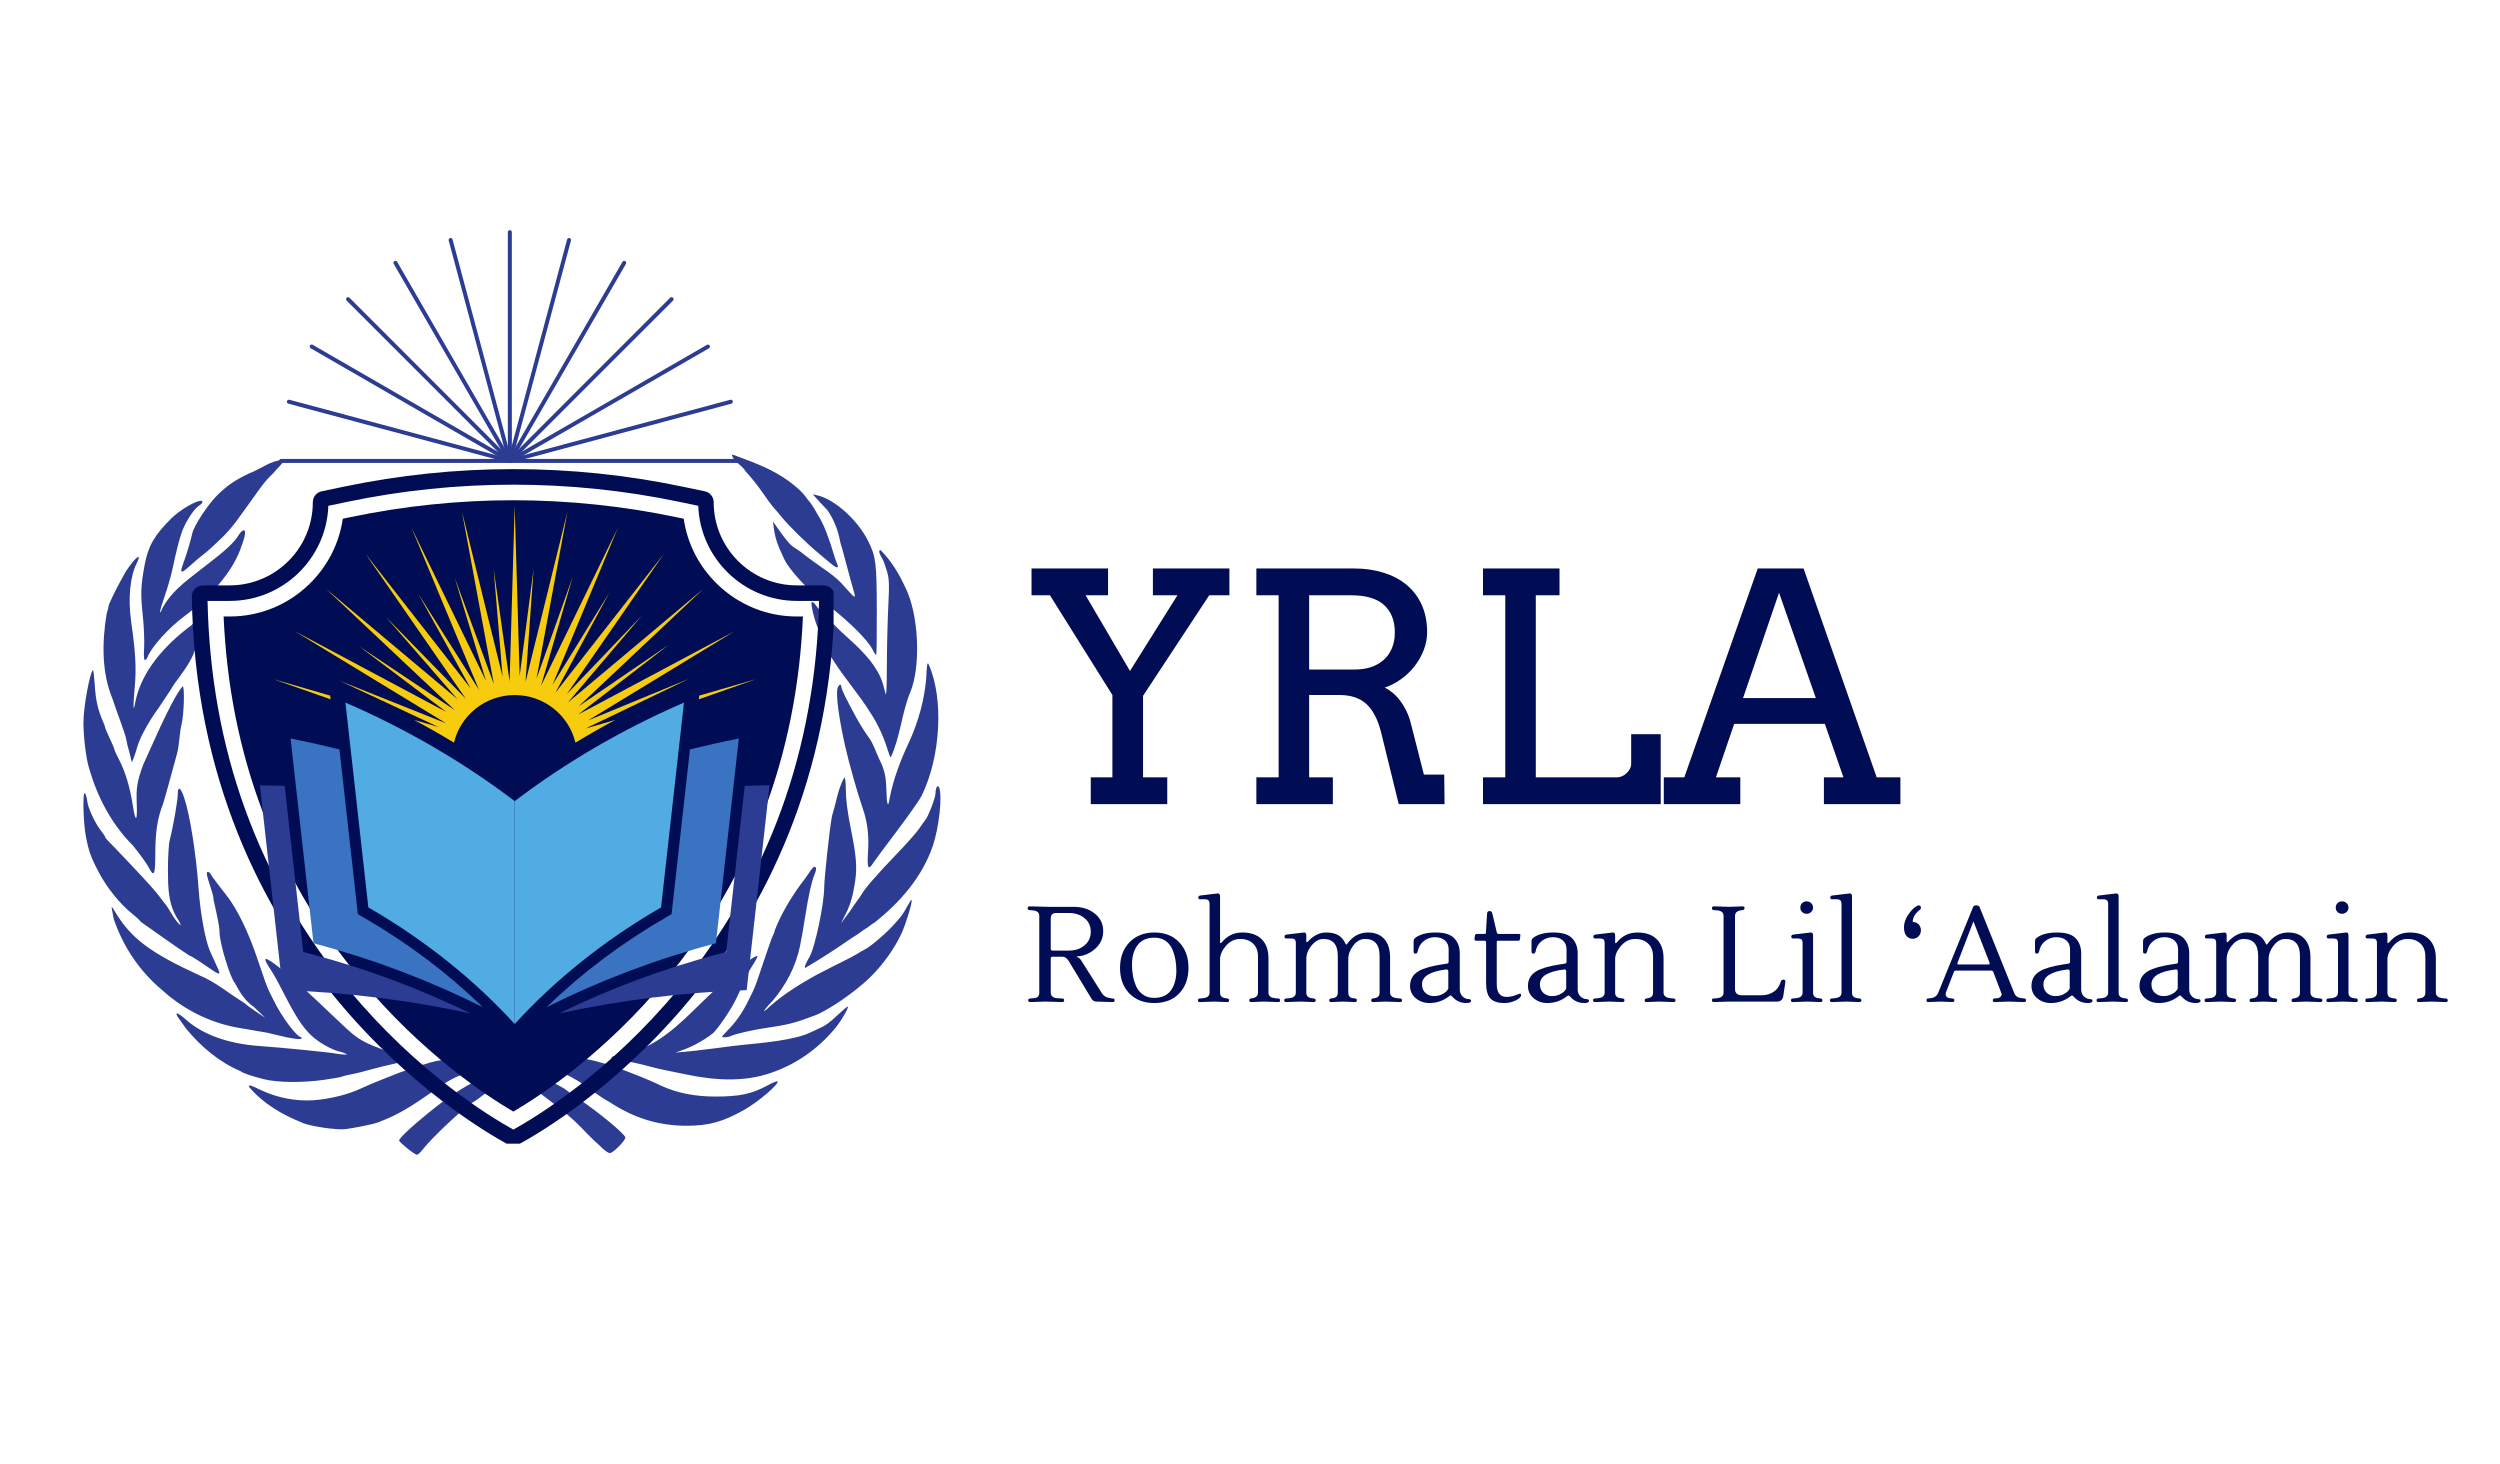 <svg xmlns="http://www.w3.org/2000/svg" xmlns:xlink="http://www.w3.org/1999/xlink" width="321" zoomAndPan="magnify" viewBox="0 0 240.75 141.75" height="188" preserveAspectRatio="xMidYMid meet" version="1.0"><defs><g/><clipPath id="9e2ba29ff2"><path d="M 7.355 44 L 90.457 44 L 90.457 112 L 7.355 112 Z M 7.355 44 " clip-rule="nonzero"/></clipPath><clipPath id="b85dfe2720"><path d="M 17.922 45 L 80.062 45 L 80.062 110.719 L 17.922 110.719 Z M 17.922 45 " clip-rule="nonzero"/></clipPath><clipPath id="d065cfdedd"><path d="M 24.48 76 L 45 76 L 45 99 L 24.48 99 Z M 24.48 76 " clip-rule="nonzero"/></clipPath><clipPath id="9a59c0ca9a"><path d="M 32.773 68 L 49.285 68 L 49.285 99.137 L 32.773 99.137 Z M 32.773 68 " clip-rule="nonzero"/></clipPath><clipPath id="29637310fd"><path d="M 53.414 76 L 73.863 76 L 73.863 98.188 L 53.414 98.188 Z M 53.414 76 " clip-rule="nonzero"/></clipPath><clipPath id="b57c11e2e3"><path d="M 49.133 68 L 65.648 68 L 65.648 99.137 L 49.133 99.137 Z M 49.133 68 " clip-rule="nonzero"/></clipPath><clipPath id="778f497261"><path d="M 25 48.977 L 73 48.977 L 73 72 L 25 72 Z M 25 48.977 " clip-rule="nonzero"/></clipPath><clipPath id="5ff7d3ba04"><path d="M 26.379 44 L 71.297 44 L 71.297 44.73 L 26.379 44.73 Z M 26.379 44 " clip-rule="nonzero"/></clipPath><clipPath id="8741f52599"><path d="M 48 38 L 71 38 L 71 44.73 L 48 44.73 Z M 48 38 " clip-rule="nonzero"/></clipPath><clipPath id="bcac3e5fb3"><path d="M 48 33 L 69 33 L 69 44.73 L 48 44.73 Z M 48 33 " clip-rule="nonzero"/></clipPath><clipPath id="0885c91cbe"><path d="M 48 28 L 65 28 L 65 44.73 L 48 44.73 Z M 48 28 " clip-rule="nonzero"/></clipPath><clipPath id="8eff82792f"><path d="M 48 25 L 60 25 L 60 44.73 L 48 44.73 Z M 48 25 " clip-rule="nonzero"/></clipPath><clipPath id="ecc4873c2b"><path d="M 48 23 L 55 23 L 55 44.73 L 48 44.73 Z M 48 23 " clip-rule="nonzero"/></clipPath><clipPath id="b4033ab9e3"><path d="M 48 22.273 L 49 22.273 L 49 44.73 L 48 44.73 Z M 48 22.273 " clip-rule="nonzero"/></clipPath><clipPath id="0b9785ae1d"><path d="M 42 23 L 49 23 L 49 44.73 L 42 44.73 Z M 42 23 " clip-rule="nonzero"/></clipPath><clipPath id="a2a9c99c66"><path d="M 37 25 L 49 25 L 49 44.73 L 37 44.73 Z M 37 25 " clip-rule="nonzero"/></clipPath><clipPath id="22d05b4f2f"><path d="M 32 28 L 49 28 L 49 44.73 L 32 44.73 Z M 32 28 " clip-rule="nonzero"/></clipPath><clipPath id="01f5792887"><path d="M 29 33 L 49 33 L 49 44.73 L 29 44.73 Z M 29 33 " clip-rule="nonzero"/></clipPath><clipPath id="ee9b0e445d"><path d="M 27 38 L 49 38 L 49 44.73 L 27 44.73 Z M 27 38 " clip-rule="nonzero"/></clipPath></defs><g fill="#000c54" fill-opacity="1"><g transform="translate(98.459, 77.848)"><g><path d="M 0.766 -22.812 L 8.172 -22.812 L 8.172 -20.219 L 6 -20.219 L 10.297 -12.891 L 14.891 -20.219 L 12.516 -20.219 L 12.516 -22.812 L 19.922 -22.812 L 19.922 -20.219 L 17.969 -20.219 L 11.562 -10.484 L 11.562 -2.594 L 13.906 -2.594 L 13.906 0 L 6.5 0 L 6.5 -2.594 L 8.594 -2.594 L 8.594 -10.562 L 2.547 -20.219 L 0.766 -20.219 Z M 0.766 -22.812 "/></g></g></g><g fill="#000c54" fill-opacity="1"><g transform="translate(118.835, 77.848)"><g><path d="M 2.156 -22.812 L 11.656 -22.812 C 12.664 -22.812 13.598 -22.676 14.453 -22.406 C 15.316 -22.145 16.062 -21.754 16.688 -21.234 C 17.312 -20.723 17.801 -20.082 18.156 -19.312 C 18.508 -18.539 18.688 -17.648 18.688 -16.641 C 18.688 -16.078 18.582 -15.516 18.375 -14.953 C 18.164 -14.398 17.879 -13.883 17.516 -13.406 C 17.148 -12.926 16.711 -12.5 16.203 -12.125 C 15.703 -11.758 15.16 -11.477 14.578 -11.281 C 14.828 -11.164 15.078 -11.004 15.328 -10.797 C 15.586 -10.586 15.828 -10.336 16.047 -10.047 C 16.273 -9.754 16.484 -9.414 16.672 -9.031 C 16.859 -8.656 17.004 -8.254 17.109 -7.828 L 18.375 -2.859 L 20.344 -2.859 L 20.375 0 L 15.938 0 L 14.234 -6.938 C 13.922 -8.188 13.445 -9.102 12.812 -9.688 C 12.176 -10.27 11.305 -10.562 10.203 -10.562 L 7.266 -10.562 L 7.266 -2.594 L 9.562 -2.594 L 9.562 0 L 2.156 0 L 2.156 -2.594 L 4.312 -2.594 L 4.312 -20.219 L 2.156 -20.219 Z M 7.266 -20.219 L 7.266 -13.031 L 11.656 -13.031 C 12.227 -13.031 12.75 -13.102 13.219 -13.25 C 13.695 -13.406 14.109 -13.633 14.453 -13.938 C 14.805 -14.238 15.078 -14.613 15.266 -15.062 C 15.461 -15.508 15.562 -16.031 15.562 -16.625 C 15.562 -17.75 15.219 -18.629 14.531 -19.266 C 13.852 -19.898 12.773 -20.219 11.297 -20.219 Z M 7.266 -20.219 "/></g></g></g><g fill="#000c54" fill-opacity="1"><g transform="translate(140.777, 77.848)"><g><path d="M 2.156 -22.812 L 9.562 -22.812 L 9.562 -20.219 L 7.266 -20.219 L 7.266 -2.594 L 15.141 -2.594 C 15.305 -2.594 15.469 -2.629 15.625 -2.703 C 15.781 -2.773 15.922 -2.867 16.047 -2.984 C 16.18 -3.109 16.289 -3.25 16.375 -3.406 C 16.457 -3.562 16.5 -3.723 16.5 -3.891 L 16.5 -6.766 L 19.359 -6.766 L 19.359 0 L 2.156 0 L 2.156 -2.594 L 4.312 -2.594 L 4.312 -20.219 L 2.156 -20.219 Z M 2.156 -22.812 "/></g></g></g><g fill="#000c54" fill-opacity="1"><g transform="translate(160.28, 77.848)"><g><path d="M 15.656 -2.594 L 17.547 -2.594 L 15.75 -7.766 L 6.969 -7.766 L 5.203 -2.594 L 7.562 -2.594 L 7.562 0 L 0.156 0 L 0.156 -2.594 L 2.141 -2.594 L 9.25 -22.812 L 13.688 -22.812 L 20.766 -2.594 L 23.062 -2.594 L 23.062 0 L 15.656 0 Z M 7.828 -10.266 L 14.875 -10.266 L 11.312 -20.469 Z M 7.828 -10.266 "/></g></g></g><g fill="#000c54" fill-opacity="1"><g transform="translate(98.459, 96.965)"><g><path d="M 5.891 -5.438 C 6.297 -5.77 6.5 -6.211 6.5 -6.766 C 6.5 -7.316 6.297 -7.754 5.891 -8.078 C 5.492 -8.41 4.992 -8.578 4.391 -8.578 L 3.156 -8.578 C 2.801 -8.578 2.625 -8.398 2.625 -8.047 L 2.625 -5.109 C 2.625 -4.992 2.676 -4.938 2.781 -4.938 L 4.391 -4.938 C 4.992 -4.938 5.492 -5.102 5.891 -5.438 Z M 4.828 -9.172 C 5.672 -9.172 6.359 -8.953 6.891 -8.516 C 7.43 -8.086 7.703 -7.523 7.703 -6.828 C 7.703 -6.129 7.438 -5.551 6.906 -5.094 C 6.375 -4.633 5.785 -4.395 5.141 -4.375 L 5.125 -4.344 C 5.312 -4.281 5.457 -4.164 5.562 -4 L 7.547 -0.859 C 7.723 -0.555 8.008 -0.379 8.406 -0.328 L 8.641 -0.297 C 8.754 -0.285 8.812 -0.227 8.812 -0.125 C 8.812 -0.008 8.742 0.047 8.609 0.047 C 7.773 0.016 7.254 0 7.047 0 C 6.848 0 6.691 -0.086 6.578 -0.266 L 4.359 -3.938 C 4.18 -4.207 3.988 -4.344 3.781 -4.344 C 3.781 -4.344 3.773 -4.344 3.766 -4.344 L 2.828 -4.344 C 2.691 -4.344 2.625 -4.289 2.625 -4.188 L 2.625 -0.859 C 2.625 -0.703 2.68 -0.578 2.797 -0.484 C 2.91 -0.391 3.051 -0.336 3.219 -0.328 L 3.766 -0.297 C 3.867 -0.297 3.922 -0.238 3.922 -0.125 C 3.922 -0.008 3.859 0.047 3.734 0.047 L 2.094 0 L 0.641 0.047 C 0.523 0.047 0.457 -0.004 0.438 -0.109 C 0.438 -0.223 0.492 -0.285 0.609 -0.297 L 0.984 -0.328 C 1.336 -0.348 1.516 -0.523 1.516 -0.859 L 1.516 -8.297 C 1.516 -8.609 1.316 -8.785 0.922 -8.828 L 0.531 -8.859 C 0.438 -8.879 0.391 -8.938 0.391 -9.031 C 0.391 -9.156 0.453 -9.219 0.578 -9.219 L 2.391 -9.172 Z M 4.828 -9.172 "/></g></g></g><g fill="#000c54" fill-opacity="1"><g transform="translate(107.137, 96.965)"><g><path d="M 3.984 -6.688 C 4.984 -6.688 5.781 -6.375 6.375 -5.75 C 6.977 -5.125 7.281 -4.297 7.281 -3.266 C 7.281 -2.242 6.984 -1.422 6.391 -0.797 C 5.797 -0.172 4.988 0.141 3.969 0.141 C 2.957 0.141 2.148 -0.172 1.547 -0.797 C 0.953 -1.422 0.656 -2.238 0.656 -3.25 C 0.656 -4.27 0.957 -5.098 1.562 -5.734 C 2.176 -6.367 2.984 -6.688 3.984 -6.688 Z M 5.703 -5.094 C 5.555 -5.426 5.336 -5.691 5.047 -5.891 C 4.754 -6.086 4.398 -6.188 3.984 -6.188 C 3.254 -6.188 2.707 -5.941 2.344 -5.453 C 1.988 -4.973 1.812 -4.348 1.812 -3.578 C 1.812 -2.773 1.953 -2.062 2.234 -1.438 C 2.391 -1.113 2.613 -0.852 2.906 -0.656 C 3.195 -0.457 3.539 -0.359 3.938 -0.359 C 4.676 -0.359 5.223 -0.598 5.578 -1.078 C 5.93 -1.566 6.109 -2.207 6.109 -3 C 6.109 -3.789 5.973 -4.488 5.703 -5.094 Z M 5.703 -5.094 "/></g></g></g><g fill="#000c54" fill-opacity="1"><g transform="translate(115.07, 96.965)"><g><path d="M 2.203 -10.469 C 2.336 -10.469 2.406 -10.367 2.406 -10.172 L 2.406 -5.719 C 2.406 -5.676 2.422 -5.656 2.453 -5.656 C 2.484 -5.656 2.523 -5.68 2.578 -5.734 C 3.086 -6.367 3.75 -6.688 4.562 -6.688 C 5.375 -6.688 6 -6.469 6.438 -6.031 C 6.875 -5.602 7.094 -4.984 7.094 -4.172 L 7.094 -0.859 C 7.094 -0.703 7.148 -0.578 7.266 -0.484 C 7.379 -0.398 7.523 -0.348 7.703 -0.328 L 8.062 -0.297 C 8.164 -0.285 8.219 -0.223 8.219 -0.109 C 8.219 -0.004 8.156 0.047 8.031 0.047 L 6.609 0 L 5.438 0.047 C 5.301 0.047 5.234 -0.004 5.234 -0.109 C 5.234 -0.223 5.285 -0.285 5.391 -0.297 L 5.547 -0.328 C 5.898 -0.391 6.078 -0.566 6.078 -0.859 L 6.078 -4.359 C 6.078 -4.898 5.922 -5.316 5.609 -5.609 C 5.305 -5.91 4.883 -6.062 4.344 -6.062 C 3.812 -6.062 3.352 -5.836 2.969 -5.391 C 2.594 -4.953 2.406 -4.52 2.406 -4.094 L 2.406 -0.859 C 2.406 -0.547 2.582 -0.367 2.938 -0.328 L 3.125 -0.297 C 3.227 -0.285 3.281 -0.223 3.281 -0.109 C 3.281 -0.004 3.219 0.047 3.094 0.047 L 1.875 0 L 0.453 0.047 C 0.328 0.047 0.266 -0.004 0.266 -0.109 C 0.266 -0.223 0.316 -0.285 0.422 -0.297 L 0.781 -0.328 C 0.957 -0.348 1.102 -0.398 1.219 -0.484 C 1.332 -0.578 1.391 -0.703 1.391 -0.859 L 1.391 -9.438 C 1.391 -9.613 1.352 -9.734 1.281 -9.797 C 1.207 -9.867 1.086 -9.906 0.922 -9.906 L 0.469 -9.906 C 0.352 -9.906 0.297 -9.957 0.297 -10.062 C 0.297 -10.176 0.352 -10.242 0.469 -10.266 L 2.172 -10.469 C 2.18 -10.469 2.191 -10.469 2.203 -10.469 Z M 2.203 -10.469 "/></g></g></g><g fill="#000c54" fill-opacity="1"><g transform="translate(123.421, 96.965)"><g><path d="M 2.203 -6.688 C 2.336 -6.688 2.406 -6.586 2.406 -6.391 L 2.406 -5.812 C 2.406 -5.77 2.422 -5.75 2.453 -5.75 C 2.484 -5.75 2.523 -5.773 2.578 -5.828 C 3.109 -6.398 3.691 -6.688 4.328 -6.688 C 4.797 -6.688 5.18 -6.602 5.484 -6.438 C 5.785 -6.27 6.023 -5.988 6.203 -5.594 C 6.234 -5.539 6.258 -5.516 6.281 -5.516 C 6.312 -5.516 6.344 -5.547 6.375 -5.609 C 6.906 -6.328 7.57 -6.688 8.375 -6.688 C 9.051 -6.688 9.578 -6.477 9.953 -6.062 C 10.328 -5.645 10.516 -5.039 10.516 -4.25 L 10.516 -0.859 C 10.516 -0.703 10.578 -0.578 10.703 -0.484 C 10.828 -0.398 10.977 -0.348 11.156 -0.328 L 11.516 -0.297 C 11.617 -0.285 11.672 -0.223 11.672 -0.109 C 11.672 -0.004 11.602 0.047 11.469 0.047 L 10.062 0 L 8.875 0.047 C 8.75 0.047 8.688 -0.004 8.688 -0.109 C 8.688 -0.223 8.738 -0.285 8.844 -0.297 L 9.016 -0.328 C 9.336 -0.379 9.5 -0.555 9.5 -0.859 L 9.5 -4.422 C 9.5 -5.516 9.031 -6.062 8.094 -6.062 C 7.656 -6.062 7.273 -5.848 6.953 -5.422 C 6.629 -5.004 6.469 -4.57 6.469 -4.125 L 6.469 -0.891 C 6.469 -0.547 6.617 -0.359 6.922 -0.328 L 7.156 -0.297 C 7.25 -0.285 7.297 -0.223 7.297 -0.109 C 7.297 -0.004 7.238 0.047 7.125 0.047 L 5.969 0 L 4.812 0.047 C 4.688 0.047 4.625 -0.004 4.625 -0.109 C 4.625 -0.223 4.676 -0.285 4.781 -0.297 L 4.969 -0.328 C 5.289 -0.367 5.453 -0.547 5.453 -0.859 L 5.453 -4.422 C 5.453 -5.516 4.988 -6.062 4.062 -6.062 C 3.645 -6.062 3.266 -5.852 2.922 -5.438 C 2.578 -5.031 2.406 -4.594 2.406 -4.125 L 2.406 -0.859 C 2.406 -0.547 2.582 -0.367 2.938 -0.328 L 3.156 -0.297 C 3.258 -0.285 3.312 -0.223 3.312 -0.109 C 3.312 -0.004 3.242 0.047 3.109 0.047 L 1.875 0 L 0.453 0.047 C 0.328 0.047 0.266 -0.004 0.266 -0.109 C 0.266 -0.223 0.316 -0.285 0.422 -0.297 L 0.781 -0.328 C 0.957 -0.348 1.102 -0.398 1.219 -0.484 C 1.332 -0.578 1.391 -0.703 1.391 -0.859 L 1.391 -5.656 C 1.391 -5.832 1.352 -5.953 1.281 -6.016 C 1.207 -6.078 1.086 -6.109 0.922 -6.109 L 0.469 -6.109 C 0.352 -6.109 0.297 -6.164 0.297 -6.281 C 0.297 -6.395 0.352 -6.461 0.469 -6.484 L 2.172 -6.688 C 2.18 -6.688 2.191 -6.688 2.203 -6.688 Z M 2.203 -6.688 "/></g></g></g><g fill="#000c54" fill-opacity="1"><g transform="translate(135.215, 96.965)"><g><path d="M 6.562 -0.062 C 6.562 0.07 6.406 0.141 6.094 0.141 C 5.551 0.141 5.094 -0.07 4.719 -0.5 C 4.656 -0.562 4.609 -0.594 4.578 -0.594 C 4.547 -0.594 4.5 -0.566 4.438 -0.516 C 3.875 -0.078 3.238 0.141 2.531 0.141 C 2.031 0.141 1.594 -0.008 1.219 -0.312 C 0.844 -0.625 0.656 -1.023 0.656 -1.516 C 0.656 -2.141 0.926 -2.613 1.469 -2.938 C 1.945 -3.219 2.695 -3.438 3.719 -3.594 C 3.957 -3.633 4.125 -3.66 4.219 -3.672 C 4.332 -3.68 4.391 -3.742 4.391 -3.859 L 4.391 -5.062 C 4.391 -5.426 4.27 -5.711 4.031 -5.922 C 3.789 -6.129 3.469 -6.234 3.062 -6.234 C 2.664 -6.234 2.305 -6.109 1.984 -5.859 C 1.672 -5.617 1.473 -5.281 1.391 -4.844 C 1.359 -4.707 1.285 -4.641 1.172 -4.641 C 1.055 -4.641 1 -4.707 1 -4.844 L 1 -5.828 C 1 -5.973 1.047 -6.082 1.141 -6.156 C 1.598 -6.508 2.258 -6.688 3.125 -6.688 C 3.988 -6.688 4.594 -6.5 4.938 -6.125 C 5.289 -5.75 5.469 -5.266 5.469 -4.672 L 5.469 -1.172 C 5.469 -0.898 5.555 -0.676 5.734 -0.5 C 5.922 -0.32 6.133 -0.234 6.375 -0.234 C 6.5 -0.234 6.562 -0.176 6.562 -0.062 Z M 4.359 -1.281 L 4.359 -2.922 C 4.359 -3.047 4.301 -3.109 4.188 -3.109 C 4.176 -3.109 4.164 -3.109 4.156 -3.109 C 2.594 -2.922 1.812 -2.441 1.812 -1.672 C 1.812 -1.316 1.926 -1.035 2.156 -0.828 C 2.395 -0.629 2.66 -0.531 2.953 -0.531 C 3.242 -0.531 3.5 -0.582 3.719 -0.688 C 3.945 -0.801 4.109 -0.914 4.203 -1.031 C 4.305 -1.145 4.359 -1.227 4.359 -1.281 Z M 4.359 -1.281 "/></g></g></g><g fill="#000c54" fill-opacity="1"><g transform="translate(141.904, 96.965)"><g><path d="M 4.719 -0.625 C 4.719 -0.457 4.539 -0.285 4.188 -0.109 C 3.832 0.055 3.473 0.141 3.109 0.141 C 2.473 0.141 2.016 -0.008 1.734 -0.312 C 1.461 -0.613 1.328 -1.113 1.328 -1.812 L 1.328 -5.75 C 1.328 -5.844 1.273 -5.891 1.172 -5.891 L 0.359 -5.891 C 0.316 -5.891 0.281 -5.906 0.25 -5.938 C 0.219 -5.969 0.203 -6.004 0.203 -6.047 L 0.25 -6.391 C 0.27 -6.492 0.32 -6.547 0.406 -6.547 L 1.188 -6.547 C 1.27 -6.547 1.312 -6.594 1.312 -6.688 L 1.422 -8.516 C 1.43 -8.68 1.516 -8.766 1.672 -8.766 C 1.797 -8.766 1.879 -8.695 1.922 -8.562 L 2.359 -6.719 C 2.379 -6.602 2.441 -6.547 2.547 -6.547 L 4.5 -6.547 C 4.625 -6.547 4.672 -6.492 4.641 -6.391 L 4.609 -6.047 C 4.586 -5.941 4.535 -5.891 4.453 -5.891 L 2.469 -5.891 C 2.395 -5.891 2.359 -5.844 2.359 -5.75 L 2.359 -1.688 C 2.359 -0.863 2.676 -0.453 3.312 -0.453 C 3.602 -0.453 3.883 -0.504 4.156 -0.609 L 4.578 -0.766 C 4.672 -0.766 4.719 -0.719 4.719 -0.625 Z M 4.719 -0.625 "/></g></g></g><g fill="#000c54" fill-opacity="1"><g transform="translate(146.629, 96.965)"><g><path d="M 6.562 -0.062 C 6.562 0.07 6.406 0.141 6.094 0.141 C 5.551 0.141 5.094 -0.07 4.719 -0.5 C 4.656 -0.562 4.609 -0.594 4.578 -0.594 C 4.547 -0.594 4.5 -0.566 4.438 -0.516 C 3.875 -0.078 3.238 0.141 2.531 0.141 C 2.031 0.141 1.594 -0.008 1.219 -0.312 C 0.844 -0.625 0.656 -1.023 0.656 -1.516 C 0.656 -2.141 0.926 -2.613 1.469 -2.938 C 1.945 -3.219 2.695 -3.438 3.719 -3.594 C 3.957 -3.633 4.125 -3.66 4.219 -3.672 C 4.332 -3.68 4.391 -3.742 4.391 -3.859 L 4.391 -5.062 C 4.391 -5.426 4.27 -5.711 4.031 -5.922 C 3.789 -6.129 3.469 -6.234 3.062 -6.234 C 2.664 -6.234 2.305 -6.109 1.984 -5.859 C 1.672 -5.617 1.473 -5.281 1.391 -4.844 C 1.359 -4.707 1.285 -4.641 1.172 -4.641 C 1.055 -4.641 1 -4.707 1 -4.844 L 1 -5.828 C 1 -5.973 1.047 -6.082 1.141 -6.156 C 1.598 -6.508 2.258 -6.688 3.125 -6.688 C 3.988 -6.688 4.594 -6.5 4.938 -6.125 C 5.289 -5.75 5.469 -5.266 5.469 -4.672 L 5.469 -1.172 C 5.469 -0.898 5.555 -0.676 5.734 -0.5 C 5.922 -0.32 6.133 -0.234 6.375 -0.234 C 6.5 -0.234 6.562 -0.176 6.562 -0.062 Z M 4.359 -1.281 L 4.359 -2.922 C 4.359 -3.047 4.301 -3.109 4.188 -3.109 C 4.176 -3.109 4.164 -3.109 4.156 -3.109 C 2.594 -2.922 1.812 -2.441 1.812 -1.672 C 1.812 -1.316 1.926 -1.035 2.156 -0.828 C 2.395 -0.629 2.66 -0.531 2.953 -0.531 C 3.242 -0.531 3.5 -0.582 3.719 -0.688 C 3.945 -0.801 4.109 -0.914 4.203 -1.031 C 4.305 -1.145 4.359 -1.227 4.359 -1.281 Z M 4.359 -1.281 "/></g></g></g><g fill="#000c54" fill-opacity="1"><g transform="translate(153.318, 96.965)"><g><path d="M 2.203 -6.688 C 2.336 -6.688 2.406 -6.586 2.406 -6.391 L 2.406 -5.719 C 2.406 -5.676 2.422 -5.656 2.453 -5.656 C 2.484 -5.656 2.523 -5.68 2.578 -5.734 C 3.086 -6.367 3.75 -6.688 4.562 -6.688 C 5.375 -6.688 6 -6.469 6.438 -6.031 C 6.875 -5.602 7.094 -4.984 7.094 -4.172 L 7.094 -0.859 C 7.094 -0.703 7.156 -0.578 7.281 -0.484 C 7.406 -0.398 7.555 -0.348 7.734 -0.328 L 8.094 -0.297 C 8.195 -0.285 8.25 -0.223 8.25 -0.109 C 8.25 -0.004 8.18 0.047 8.047 0.047 L 6.656 0 L 5.453 0.047 C 5.328 0.047 5.266 -0.004 5.266 -0.109 C 5.266 -0.223 5.316 -0.285 5.422 -0.297 L 5.594 -0.328 C 5.914 -0.379 6.078 -0.555 6.078 -0.859 L 6.078 -4.359 C 6.078 -4.898 5.922 -5.316 5.609 -5.609 C 5.305 -5.91 4.883 -6.062 4.344 -6.062 C 3.812 -6.062 3.352 -5.836 2.969 -5.391 C 2.594 -4.953 2.406 -4.52 2.406 -4.094 L 2.406 -0.859 C 2.406 -0.547 2.582 -0.367 2.938 -0.328 L 3.156 -0.297 C 3.258 -0.285 3.312 -0.223 3.312 -0.109 C 3.312 -0.004 3.242 0.047 3.109 0.047 L 1.875 0 L 0.453 0.047 C 0.328 0.047 0.266 -0.004 0.266 -0.109 C 0.266 -0.223 0.316 -0.285 0.422 -0.297 L 0.781 -0.328 C 0.957 -0.348 1.102 -0.398 1.219 -0.484 C 1.332 -0.578 1.391 -0.703 1.391 -0.859 L 1.391 -5.656 C 1.391 -5.832 1.352 -5.953 1.281 -6.016 C 1.207 -6.078 1.086 -6.109 0.922 -6.109 L 0.469 -6.109 C 0.352 -6.109 0.297 -6.164 0.297 -6.281 C 0.297 -6.395 0.352 -6.461 0.469 -6.484 L 2.172 -6.688 C 2.18 -6.688 2.191 -6.688 2.203 -6.688 Z M 2.203 -6.688 "/></g></g></g><g fill="#000c54" fill-opacity="1"><g transform="translate(161.695, 96.965)"><g/></g></g><g fill="#000c54" fill-opacity="1"><g transform="translate(164.706, 96.965)"><g><path d="M 2.625 -8.297 L 2.625 -1.203 C 2.625 -1.016 2.68 -0.867 2.797 -0.766 C 2.922 -0.66 3.078 -0.609 3.266 -0.609 L 5.172 -0.609 C 5.629 -0.609 6.023 -0.719 6.359 -0.938 C 6.691 -1.156 6.922 -1.477 7.047 -1.906 C 7.086 -2.051 7.176 -2.125 7.312 -2.125 C 7.457 -2.125 7.52 -2.047 7.5 -1.891 L 7.297 -0.531 C 7.273 -0.375 7.211 -0.242 7.109 -0.141 C 7.004 -0.047 6.867 0 6.703 0 L 2.062 0 L 0.578 0.047 C 0.453 0.047 0.391 -0.008 0.391 -0.125 C 0.391 -0.238 0.438 -0.297 0.531 -0.297 L 0.922 -0.328 C 1.086 -0.348 1.227 -0.398 1.344 -0.484 C 1.457 -0.578 1.516 -0.703 1.516 -0.859 L 1.516 -8.297 C 1.516 -8.609 1.316 -8.785 0.922 -8.828 L 0.531 -8.859 C 0.438 -8.879 0.391 -8.938 0.391 -9.031 C 0.391 -9.156 0.453 -9.219 0.578 -9.219 L 2.062 -9.172 L 3.359 -9.219 C 3.484 -9.219 3.547 -9.164 3.547 -9.062 C 3.547 -8.938 3.488 -8.867 3.375 -8.859 L 3.156 -8.828 C 2.801 -8.766 2.625 -8.586 2.625 -8.297 Z M 2.625 -8.297 "/></g></g></g><g fill="#000c54" fill-opacity="1"><g transform="translate(172.481, 96.965)"><g><path d="M 3.156 -0.297 C 3.258 -0.285 3.312 -0.223 3.312 -0.109 C 3.312 -0.004 3.242 0.047 3.109 0.047 L 1.875 0 L 0.453 0.047 C 0.328 0.047 0.266 -0.004 0.266 -0.109 C 0.266 -0.223 0.316 -0.285 0.422 -0.297 L 0.781 -0.328 C 0.957 -0.348 1.102 -0.398 1.219 -0.484 C 1.332 -0.578 1.391 -0.703 1.391 -0.859 L 1.391 -5.656 C 1.391 -5.832 1.352 -5.953 1.281 -6.016 C 1.207 -6.078 1.086 -6.109 0.922 -6.109 L 0.469 -6.109 C 0.352 -6.109 0.297 -6.164 0.297 -6.281 C 0.297 -6.395 0.352 -6.461 0.469 -6.484 L 2.172 -6.688 C 2.328 -6.707 2.406 -6.609 2.406 -6.391 L 2.406 -0.859 C 2.406 -0.547 2.582 -0.367 2.938 -0.328 Z M 1.344 -8.672 C 1.227 -8.785 1.172 -8.926 1.172 -9.094 C 1.172 -9.27 1.227 -9.414 1.344 -9.531 C 1.457 -9.645 1.602 -9.703 1.781 -9.703 C 1.957 -9.703 2.102 -9.645 2.219 -9.531 C 2.344 -9.414 2.406 -9.27 2.406 -9.094 C 2.406 -8.926 2.344 -8.785 2.219 -8.672 C 2.102 -8.555 1.957 -8.5 1.781 -8.5 C 1.602 -8.5 1.457 -8.555 1.344 -8.672 Z M 1.344 -8.672 "/></g></g></g><g fill="#000c54" fill-opacity="1"><g transform="translate(176.251, 96.965)"><g><path d="M 2.203 -10.469 C 2.336 -10.469 2.406 -10.367 2.406 -10.172 L 2.406 -0.859 C 2.406 -0.547 2.582 -0.367 2.938 -0.328 L 3.156 -0.297 C 3.258 -0.285 3.312 -0.223 3.312 -0.109 C 3.312 -0.004 3.242 0.047 3.109 0.047 L 1.875 0 L 0.453 0.047 C 0.328 0.047 0.266 -0.004 0.266 -0.109 C 0.266 -0.223 0.316 -0.285 0.422 -0.297 L 0.781 -0.328 C 0.957 -0.348 1.102 -0.398 1.219 -0.484 C 1.332 -0.578 1.391 -0.703 1.391 -0.859 L 1.391 -9.438 C 1.391 -9.613 1.352 -9.734 1.281 -9.797 C 1.207 -9.867 1.086 -9.906 0.922 -9.906 L 0.469 -9.906 C 0.352 -9.906 0.297 -9.957 0.297 -10.062 C 0.297 -10.176 0.352 -10.242 0.469 -10.266 L 2.172 -10.469 C 2.18 -10.469 2.191 -10.469 2.203 -10.469 Z M 2.203 -10.469 "/></g></g></g><g fill="#000c54" fill-opacity="1"><g transform="translate(180.021, 96.965)"><g/></g></g><g fill="#000c54" fill-opacity="1"><g transform="translate(183.031, 96.965)"><g><path d="M 2.062 -9.312 C 2.219 -9.312 2.297 -9.238 2.297 -9.094 C 2.297 -9.008 2.27 -8.945 2.219 -8.906 C 1.758 -8.562 1.52 -8.164 1.5 -7.719 C 1.758 -7.695 1.957 -7.609 2.094 -7.453 C 2.227 -7.305 2.297 -7.117 2.297 -6.891 C 2.297 -6.672 2.219 -6.477 2.062 -6.312 C 1.906 -6.156 1.711 -6.078 1.484 -6.078 C 1.266 -6.078 1.07 -6.164 0.906 -6.344 C 0.738 -6.531 0.656 -6.816 0.656 -7.203 C 0.656 -7.586 0.785 -7.977 1.047 -8.375 C 1.305 -8.781 1.586 -9.07 1.891 -9.25 C 1.953 -9.289 2.008 -9.312 2.062 -9.312 Z M 2.062 -9.312 "/></g></g></g><g fill="#000c54" fill-opacity="1"><g transform="translate(185.99, 96.965)"><g><path d="M 2.969 -3.594 L 5.891 -3.594 C 5.984 -3.594 6.016 -3.648 5.984 -3.766 L 4.422 -7.766 L 2.875 -3.734 C 2.844 -3.641 2.875 -3.594 2.969 -3.594 Z M 1.75 -0.859 C 1.738 -0.805 1.734 -0.75 1.734 -0.688 C 1.734 -0.625 1.766 -0.551 1.828 -0.469 C 1.898 -0.383 2 -0.336 2.125 -0.328 L 2.406 -0.297 C 2.52 -0.285 2.578 -0.227 2.578 -0.125 C 2.578 -0.008 2.516 0.047 2.391 0.047 L 1.25 0 L 0.047 0.047 C -0.066 0.047 -0.125 -0.008 -0.125 -0.125 C -0.125 -0.238 -0.078 -0.297 0.016 -0.297 L 0.266 -0.328 C 0.641 -0.367 0.891 -0.547 1.016 -0.859 L 4.391 -9.156 C 4.422 -9.258 4.52 -9.312 4.688 -9.312 C 4.863 -9.312 4.973 -9.258 5.016 -9.156 L 8.359 -0.859 C 8.473 -0.535 8.723 -0.359 9.109 -0.328 L 9.391 -0.297 C 9.422 -0.297 9.445 -0.281 9.469 -0.25 C 9.5 -0.219 9.516 -0.18 9.516 -0.141 C 9.516 -0.016 9.453 0.047 9.328 0.047 L 7.828 0 L 6.484 0.047 C 6.359 0.047 6.297 -0.004 6.297 -0.109 C 6.297 -0.223 6.348 -0.285 6.453 -0.297 L 6.75 -0.328 C 6.863 -0.336 6.957 -0.379 7.031 -0.453 C 7.113 -0.535 7.156 -0.609 7.156 -0.672 C 7.156 -0.742 7.141 -0.805 7.109 -0.859 L 6.344 -2.875 C 6.312 -2.957 6.238 -3 6.125 -3 L 2.734 -3 C 2.629 -3 2.562 -2.957 2.531 -2.875 Z M 1.75 -0.859 "/></g></g></g><g fill="#000c54" fill-opacity="1"><g transform="translate(195.375, 96.965)"><g><path d="M 6.562 -0.062 C 6.562 0.07 6.406 0.141 6.094 0.141 C 5.551 0.141 5.094 -0.07 4.719 -0.5 C 4.656 -0.562 4.609 -0.594 4.578 -0.594 C 4.547 -0.594 4.5 -0.566 4.438 -0.516 C 3.875 -0.078 3.238 0.141 2.531 0.141 C 2.031 0.141 1.594 -0.008 1.219 -0.312 C 0.844 -0.625 0.656 -1.023 0.656 -1.516 C 0.656 -2.141 0.926 -2.613 1.469 -2.938 C 1.945 -3.219 2.695 -3.438 3.719 -3.594 C 3.957 -3.633 4.125 -3.66 4.219 -3.672 C 4.332 -3.68 4.391 -3.742 4.391 -3.859 L 4.391 -5.062 C 4.391 -5.426 4.27 -5.711 4.031 -5.922 C 3.789 -6.129 3.469 -6.234 3.062 -6.234 C 2.664 -6.234 2.305 -6.109 1.984 -5.859 C 1.672 -5.617 1.473 -5.281 1.391 -4.844 C 1.359 -4.707 1.285 -4.641 1.172 -4.641 C 1.055 -4.641 1 -4.707 1 -4.844 L 1 -5.828 C 1 -5.973 1.047 -6.082 1.141 -6.156 C 1.598 -6.508 2.258 -6.688 3.125 -6.688 C 3.988 -6.688 4.594 -6.5 4.938 -6.125 C 5.289 -5.75 5.469 -5.266 5.469 -4.672 L 5.469 -1.172 C 5.469 -0.898 5.555 -0.676 5.734 -0.5 C 5.922 -0.32 6.133 -0.234 6.375 -0.234 C 6.5 -0.234 6.562 -0.176 6.562 -0.062 Z M 4.359 -1.281 L 4.359 -2.922 C 4.359 -3.047 4.301 -3.109 4.188 -3.109 C 4.176 -3.109 4.164 -3.109 4.156 -3.109 C 2.594 -2.922 1.812 -2.441 1.812 -1.672 C 1.812 -1.316 1.926 -1.035 2.156 -0.828 C 2.395 -0.629 2.66 -0.531 2.953 -0.531 C 3.242 -0.531 3.5 -0.582 3.719 -0.688 C 3.945 -0.801 4.109 -0.914 4.203 -1.031 C 4.305 -1.145 4.359 -1.227 4.359 -1.281 Z M 4.359 -1.281 "/></g></g></g><g fill="#000c54" fill-opacity="1"><g transform="translate(202.064, 96.965)"><g><path d="M 2.203 -10.469 C 2.336 -10.469 2.406 -10.367 2.406 -10.172 L 2.406 -0.859 C 2.406 -0.547 2.582 -0.367 2.938 -0.328 L 3.156 -0.297 C 3.258 -0.285 3.312 -0.223 3.312 -0.109 C 3.312 -0.004 3.242 0.047 3.109 0.047 L 1.875 0 L 0.453 0.047 C 0.328 0.047 0.266 -0.004 0.266 -0.109 C 0.266 -0.223 0.316 -0.285 0.422 -0.297 L 0.781 -0.328 C 0.957 -0.348 1.102 -0.398 1.219 -0.484 C 1.332 -0.578 1.391 -0.703 1.391 -0.859 L 1.391 -9.438 C 1.391 -9.613 1.352 -9.734 1.281 -9.797 C 1.207 -9.867 1.086 -9.906 0.922 -9.906 L 0.469 -9.906 C 0.352 -9.906 0.297 -9.957 0.297 -10.062 C 0.297 -10.176 0.352 -10.242 0.469 -10.266 L 2.172 -10.469 C 2.18 -10.469 2.191 -10.469 2.203 -10.469 Z M 2.203 -10.469 "/></g></g></g><g fill="#000c54" fill-opacity="1"><g transform="translate(205.834, 96.965)"><g><path d="M 6.562 -0.062 C 6.562 0.07 6.406 0.141 6.094 0.141 C 5.551 0.141 5.094 -0.07 4.719 -0.5 C 4.656 -0.562 4.609 -0.594 4.578 -0.594 C 4.547 -0.594 4.5 -0.566 4.438 -0.516 C 3.875 -0.078 3.238 0.141 2.531 0.141 C 2.031 0.141 1.594 -0.008 1.219 -0.312 C 0.844 -0.625 0.656 -1.023 0.656 -1.516 C 0.656 -2.141 0.926 -2.613 1.469 -2.938 C 1.945 -3.219 2.695 -3.438 3.719 -3.594 C 3.957 -3.633 4.125 -3.66 4.219 -3.672 C 4.332 -3.68 4.391 -3.742 4.391 -3.859 L 4.391 -5.062 C 4.391 -5.426 4.27 -5.711 4.031 -5.922 C 3.789 -6.129 3.469 -6.234 3.062 -6.234 C 2.664 -6.234 2.305 -6.109 1.984 -5.859 C 1.672 -5.617 1.473 -5.281 1.391 -4.844 C 1.359 -4.707 1.285 -4.641 1.172 -4.641 C 1.055 -4.641 1 -4.707 1 -4.844 L 1 -5.828 C 1 -5.973 1.047 -6.082 1.141 -6.156 C 1.598 -6.508 2.258 -6.688 3.125 -6.688 C 3.988 -6.688 4.594 -6.5 4.938 -6.125 C 5.289 -5.75 5.469 -5.266 5.469 -4.672 L 5.469 -1.172 C 5.469 -0.898 5.555 -0.676 5.734 -0.5 C 5.922 -0.32 6.133 -0.234 6.375 -0.234 C 6.5 -0.234 6.562 -0.176 6.562 -0.062 Z M 4.359 -1.281 L 4.359 -2.922 C 4.359 -3.047 4.301 -3.109 4.188 -3.109 C 4.176 -3.109 4.164 -3.109 4.156 -3.109 C 2.594 -2.922 1.812 -2.441 1.812 -1.672 C 1.812 -1.316 1.926 -1.035 2.156 -0.828 C 2.395 -0.629 2.66 -0.531 2.953 -0.531 C 3.242 -0.531 3.5 -0.582 3.719 -0.688 C 3.945 -0.801 4.109 -0.914 4.203 -1.031 C 4.305 -1.145 4.359 -1.227 4.359 -1.281 Z M 4.359 -1.281 "/></g></g></g><g fill="#000c54" fill-opacity="1"><g transform="translate(212.523, 96.965)"><g><path d="M 2.203 -6.688 C 2.336 -6.688 2.406 -6.586 2.406 -6.391 L 2.406 -5.812 C 2.406 -5.77 2.422 -5.75 2.453 -5.75 C 2.484 -5.75 2.523 -5.773 2.578 -5.828 C 3.109 -6.398 3.691 -6.688 4.328 -6.688 C 4.797 -6.688 5.18 -6.602 5.484 -6.438 C 5.785 -6.27 6.023 -5.988 6.203 -5.594 C 6.234 -5.539 6.258 -5.516 6.281 -5.516 C 6.312 -5.516 6.344 -5.547 6.375 -5.609 C 6.906 -6.328 7.57 -6.688 8.375 -6.688 C 9.051 -6.688 9.578 -6.477 9.953 -6.062 C 10.328 -5.645 10.516 -5.039 10.516 -4.25 L 10.516 -0.859 C 10.516 -0.703 10.578 -0.578 10.703 -0.484 C 10.828 -0.398 10.977 -0.348 11.156 -0.328 L 11.516 -0.297 C 11.617 -0.285 11.672 -0.223 11.672 -0.109 C 11.672 -0.004 11.602 0.047 11.469 0.047 L 10.062 0 L 8.875 0.047 C 8.75 0.047 8.688 -0.004 8.688 -0.109 C 8.688 -0.223 8.738 -0.285 8.844 -0.297 L 9.016 -0.328 C 9.336 -0.379 9.5 -0.555 9.5 -0.859 L 9.5 -4.422 C 9.5 -5.516 9.031 -6.062 8.094 -6.062 C 7.656 -6.062 7.273 -5.848 6.953 -5.422 C 6.629 -5.004 6.469 -4.57 6.469 -4.125 L 6.469 -0.891 C 6.469 -0.547 6.617 -0.359 6.922 -0.328 L 7.156 -0.297 C 7.25 -0.285 7.297 -0.223 7.297 -0.109 C 7.297 -0.004 7.238 0.047 7.125 0.047 L 5.969 0 L 4.812 0.047 C 4.688 0.047 4.625 -0.004 4.625 -0.109 C 4.625 -0.223 4.676 -0.285 4.781 -0.297 L 4.969 -0.328 C 5.289 -0.367 5.453 -0.547 5.453 -0.859 L 5.453 -4.422 C 5.453 -5.516 4.988 -6.062 4.062 -6.062 C 3.645 -6.062 3.266 -5.852 2.922 -5.438 C 2.578 -5.031 2.406 -4.594 2.406 -4.125 L 2.406 -0.859 C 2.406 -0.547 2.582 -0.367 2.938 -0.328 L 3.156 -0.297 C 3.258 -0.285 3.312 -0.223 3.312 -0.109 C 3.312 -0.004 3.242 0.047 3.109 0.047 L 1.875 0 L 0.453 0.047 C 0.328 0.047 0.266 -0.004 0.266 -0.109 C 0.266 -0.223 0.316 -0.285 0.422 -0.297 L 0.781 -0.328 C 0.957 -0.348 1.102 -0.398 1.219 -0.484 C 1.332 -0.578 1.391 -0.703 1.391 -0.859 L 1.391 -5.656 C 1.391 -5.832 1.352 -5.953 1.281 -6.016 C 1.207 -6.078 1.086 -6.109 0.922 -6.109 L 0.469 -6.109 C 0.352 -6.109 0.297 -6.164 0.297 -6.281 C 0.297 -6.395 0.352 -6.461 0.469 -6.484 L 2.172 -6.688 C 2.18 -6.688 2.191 -6.688 2.203 -6.688 Z M 2.203 -6.688 "/></g></g></g><g fill="#000c54" fill-opacity="1"><g transform="translate(224.316, 96.965)"><g><path d="M 3.156 -0.297 C 3.258 -0.285 3.312 -0.223 3.312 -0.109 C 3.312 -0.004 3.242 0.047 3.109 0.047 L 1.875 0 L 0.453 0.047 C 0.328 0.047 0.266 -0.004 0.266 -0.109 C 0.266 -0.223 0.316 -0.285 0.422 -0.297 L 0.781 -0.328 C 0.957 -0.348 1.102 -0.398 1.219 -0.484 C 1.332 -0.578 1.391 -0.703 1.391 -0.859 L 1.391 -5.656 C 1.391 -5.832 1.352 -5.953 1.281 -6.016 C 1.207 -6.078 1.086 -6.109 0.922 -6.109 L 0.469 -6.109 C 0.352 -6.109 0.297 -6.164 0.297 -6.281 C 0.297 -6.395 0.352 -6.461 0.469 -6.484 L 2.172 -6.688 C 2.328 -6.707 2.406 -6.609 2.406 -6.391 L 2.406 -0.859 C 2.406 -0.547 2.582 -0.367 2.938 -0.328 Z M 1.344 -8.672 C 1.227 -8.785 1.172 -8.926 1.172 -9.094 C 1.172 -9.27 1.227 -9.414 1.344 -9.531 C 1.457 -9.645 1.602 -9.703 1.781 -9.703 C 1.957 -9.703 2.102 -9.645 2.219 -9.531 C 2.344 -9.414 2.406 -9.27 2.406 -9.094 C 2.406 -8.926 2.344 -8.785 2.219 -8.672 C 2.102 -8.555 1.957 -8.5 1.781 -8.5 C 1.602 -8.5 1.457 -8.555 1.344 -8.672 Z M 1.344 -8.672 "/></g></g></g><g fill="#000c54" fill-opacity="1"><g transform="translate(228.086, 96.965)"><g><path d="M 2.203 -6.688 C 2.336 -6.688 2.406 -6.586 2.406 -6.391 L 2.406 -5.719 C 2.406 -5.676 2.422 -5.656 2.453 -5.656 C 2.484 -5.656 2.523 -5.68 2.578 -5.734 C 3.086 -6.367 3.75 -6.688 4.562 -6.688 C 5.375 -6.688 6 -6.469 6.438 -6.031 C 6.875 -5.602 7.094 -4.984 7.094 -4.172 L 7.094 -0.859 C 7.094 -0.703 7.156 -0.578 7.281 -0.484 C 7.406 -0.398 7.555 -0.348 7.734 -0.328 L 8.094 -0.297 C 8.195 -0.285 8.25 -0.223 8.25 -0.109 C 8.25 -0.004 8.18 0.047 8.047 0.047 L 6.656 0 L 5.453 0.047 C 5.328 0.047 5.266 -0.004 5.266 -0.109 C 5.266 -0.223 5.316 -0.285 5.422 -0.297 L 5.594 -0.328 C 5.914 -0.379 6.078 -0.555 6.078 -0.859 L 6.078 -4.359 C 6.078 -4.898 5.922 -5.316 5.609 -5.609 C 5.305 -5.91 4.883 -6.062 4.344 -6.062 C 3.812 -6.062 3.352 -5.836 2.969 -5.391 C 2.594 -4.953 2.406 -4.52 2.406 -4.094 L 2.406 -0.859 C 2.406 -0.547 2.582 -0.367 2.938 -0.328 L 3.156 -0.297 C 3.258 -0.285 3.312 -0.223 3.312 -0.109 C 3.312 -0.004 3.242 0.047 3.109 0.047 L 1.875 0 L 0.453 0.047 C 0.328 0.047 0.266 -0.004 0.266 -0.109 C 0.266 -0.223 0.316 -0.285 0.422 -0.297 L 0.781 -0.328 C 0.957 -0.348 1.102 -0.398 1.219 -0.484 C 1.332 -0.578 1.391 -0.703 1.391 -0.859 L 1.391 -5.656 C 1.391 -5.832 1.352 -5.953 1.281 -6.016 C 1.207 -6.078 1.086 -6.109 0.922 -6.109 L 0.469 -6.109 C 0.352 -6.109 0.297 -6.164 0.297 -6.281 C 0.297 -6.395 0.352 -6.461 0.469 -6.484 L 2.172 -6.688 C 2.18 -6.688 2.191 -6.688 2.203 -6.688 Z M 2.203 -6.688 "/></g></g></g><g clip-path="url(#9e2ba29ff2)"><path fill="#2d3c93" d="M 70.242 44.023 C 70.23 44.027 70.223 44.027 70.219 44.031 C 70.328 44.684 71.246 45.051 71.551 45.645 C 71.984 46.09 72.703 46.988 73.152 47.641 C 73.602 48.297 74.074 48.941 74.199 49.074 C 74.328 49.207 74.703 49.648 75.035 50.055 C 75.742 50.93 77.465 52.617 78.613 53.566 C 79.062 53.934 79.605 54.391 79.82 54.574 C 80.391 55.066 80.637 55.035 80.367 54.5 C 80.297 54.359 80.121 53.836 79.98 53.34 C 79.836 52.848 79.668 52.34 79.605 52.211 C 79.309 51.332 78.988 50.523 78.469 49.738 C 78.195 49.219 77.883 48.711 77.504 48.301 C 77.051 47.598 76.332 47.043 75.707 46.566 C 74.207 45.488 72.57 44.848 70.859 44.223 C 70.582 44.102 70.324 44.02 70.242 44.023 Z M 26.68 44.539 C 25.586 44.582 24.539 45.438 23.531 45.805 C 22.105 46.477 21.316 47.023 20.324 48.016 C 19.465 48.875 18.117 50.941 17.98 51.617 C 17.863 52.172 17.457 53.566 17.234 54.164 C 17.129 54.453 16.996 54.84 16.945 55.023 C 16.809 55.512 17.027 55.441 17.777 54.754 C 18.141 54.418 18.676 53.969 18.965 53.746 C 19.254 53.527 19.629 53.211 19.797 53.047 C 19.969 52.879 20.441 52.43 20.852 52.051 C 21.262 51.668 21.898 50.938 22.266 50.426 C 22.633 49.91 23.32 48.961 23.793 48.312 C 24.414 47.453 24.988 46.57 25.777 45.852 C 26.395 45.195 26.902 44.605 26.902 44.543 C 26.828 44.539 26.754 44.539 26.68 44.539 Z M 78.047 47.855 L 78.703 48.578 C 79.062 48.973 79.402 49.332 79.453 49.371 C 80.113 50.328 80.512 51.379 80.715 52.516 C 80.832 52.887 81.039 53.629 81.176 54.164 C 81.312 54.699 81.547 55.574 81.699 56.109 C 82.156 57.707 82.168 57.758 82.066 57.758 C 82.012 57.758 81.754 57.516 81.496 57.215 C 80.523 56.094 80.258 55.863 78.477 54.621 C 77.902 54.219 77.305 53.781 77.152 53.645 C 77.004 53.508 76.664 53.266 76.406 53.109 C 75.906 52.816 75.609 52.484 74.727 51.246 L 74.191 50.496 L 74.293 51.246 C 74.414 52.121 74.656 52.824 75.301 54.164 C 75.777 55.156 77.613 57.172 78.926 58.141 C 81.27 59.871 83.379 61.922 83.863 62.938 C 84 63.23 84.152 63.438 84.191 63.398 C 84.227 63.359 84.254 61.387 84.246 59.012 C 84.23 54.445 84.16 53.895 83.402 52.367 C 82.406 50.352 80.141 48.32 78.488 47.957 Z M 18.777 48.484 C 18.262 48.508 16.801 49.348 15.938 50.195 C 14.301 51.812 13.699 52.871 13.359 54.707 C 12.984 56.754 12.957 57.48 13.18 59.555 C 13.297 60.664 13.355 62.098 13.312 62.734 C 13.266 63.473 13.293 63.895 13.387 63.895 C 13.473 63.895 13.582 63.777 13.637 63.633 C 13.992 62.664 15.676 60.793 17.234 59.637 C 19.836 57.707 21.773 55.406 22.598 53.266 C 23.117 51.914 23.223 51.285 22.918 51.348 C 22.789 51.375 22.574 51.598 22.438 51.844 C 22.09 52.461 21.098 53.383 19.414 54.656 C 17.859 55.91 16.141 56.984 15.133 58.789 C 14.695 59.836 14.805 59.117 15.289 57.754 C 15.562 56.973 15.906 55.797 16.047 55.137 C 16.438 53.305 16.715 52.207 16.98 51.469 C 17.312 50.543 18.121 49.289 18.582 48.988 C 18.793 48.852 18.965 48.68 18.965 48.605 C 18.965 48.516 18.898 48.48 18.777 48.484 Z M 84.578 53.266 C 84.395 53.297 84.461 53.578 84.781 54.09 C 84.883 54.254 85.082 54.793 85.223 55.285 C 85.449 56.066 85.465 56.516 85.355 58.73 C 85.285 60.133 85.223 62.715 85.219 64.477 C 85.215 66.469 85.168 67.484 85.094 67.172 C 84.766 65.816 84.586 65.391 83.957 64.438 C 83.582 63.871 82.738 62.926 82.086 62.34 C 80.355 60.793 78.66 59.094 78.348 58.605 C 78.195 58.367 78.02 58.234 77.949 58.305 C 77.816 58.438 78.195 60.023 78.551 60.824 C 78.953 61.945 79.352 62.988 80.051 63.957 C 81.16 65.711 82.559 67.27 83.645 69.035 C 84.266 69.961 84.895 71.289 85.23 72.391 C 85.387 72.906 85.551 73.328 85.594 73.328 C 86.5 71.406 86.68 68.973 87.445 67.113 C 88.547 64.602 88.324 59.457 87 56.859 C 86.402 55.551 85.648 54.297 84.621 53.266 C 84.605 53.266 84.59 53.262 84.578 53.266 Z M 12.734 53.926 C 12.535 53.969 11.906 54.695 11.383 55.609 C 10.855 56.562 10.332 57.535 9.906 58.527 C 9.879 58.723 9.781 59.117 9.688 59.402 C 9.23 62.16 9.184 65.102 10.27 67.711 C 10.434 68.207 10.777 69.184 11.035 69.883 C 11.293 70.582 11.535 71.324 11.57 71.531 C 11.629 71.879 11.793 72.555 11.859 72.727 C 11.875 72.77 11.941 73.031 12.004 73.309 L 12.121 73.809 L 12.301 73.383 C 12.395 73.148 12.562 72.633 12.668 72.242 C 13.035 71.043 14.148 69.289 14.863 68.316 C 15.516 67.352 16.137 66.398 16.242 66.203 C 16.906 65.297 17.594 64.414 18.066 63.391 C 18.066 63.316 18.262 62.848 18.5 62.34 C 19.23 60.781 19.652 58.953 19.285 58.953 C 19.211 58.953 18.871 59.324 18.531 59.777 C 18.188 60.23 17.859 60.602 17.797 60.602 C 15.371 62.43 13.059 64.93 12.453 67.988 C 12.258 69.16 12.227 68.375 12.398 66.59 C 12.574 64.742 12.492 63.25 12.059 60.184 C 11.742 57.926 11.941 55.828 12.613 54.488 C 12.82 54.066 12.84 53.902 12.734 53.926 Z M 89.191 64.223 C 89.117 64.223 89.078 64.621 89.027 65.691 C 88.844 67.773 88.297 69.727 87.465 71.633 C 86.598 73.453 85.855 75.348 85.477 77.332 C 85.34 78.273 85.211 77.926 85.172 76.496 C 85.137 75.121 84.988 74.5 84.453 73.43 C 84.121 72.723 83.91 71.973 83.426 71.336 C 82.547 70.121 81.863 68.734 81.176 67.414 C 80.977 67 80.805 66.582 80.805 66.477 C 80.797 66.152 80.535 66.277 80.441 66.652 C 80.277 67.309 80.574 69.551 81.191 72.277 C 81.562 73.922 82.398 76.883 82.887 78.27 C 83.332 79.543 83.5 80.887 83.398 82.422 C 83.293 84.066 83.406 84.316 83.898 83.547 C 84.047 83.32 85.086 81.914 86.211 80.426 C 87.336 78.934 88.402 77.418 88.578 77.055 C 90.438 73.266 90.742 67.656 89.277 64.344 C 89.242 64.266 89.215 64.223 89.191 64.223 Z M 8.355 64.871 C 8.035 65.195 7.438 68.488 7.438 69.949 C 7.438 71.367 7.695 73.445 7.98 74.367 C 8.805 77.207 10.129 79.746 12.258 81.895 C 12.891 82.676 13.555 83.59 13.73 83.934 C 14.293 85.012 14.398 84.762 14.398 82.348 C 14.414 80.766 14.555 79.293 15.148 77.82 L 15.598 76.246 C 15.715 75.836 15.922 75.094 16.051 74.598 C 16.184 74.105 16.387 73.359 16.504 72.938 C 16.742 72.004 16.715 71.043 16.941 70.109 C 17.176 69.141 17.25 66.441 17.043 66.441 C 15.922 67.684 13.477 73.57 13.234 74 C 12.641 75.629 12.535 76.227 12.598 77.797 C 12.668 79.516 12.488 79.68 12.242 78.117 C 11.934 76.141 11.488 74.672 10.816 73.406 C 10.605 73.008 10.434 72.625 10.434 72.555 C 10.434 72.484 10.23 72 9.984 71.48 C 9.738 70.957 9.535 70.48 9.535 70.418 C 9.535 70.355 9.441 70.09 9.324 69.832 C 8.844 68.75 8.621 67.777 8.535 66.328 C 8.48 65.484 8.402 64.828 8.355 64.871 Z M 81.098 75.273 C 80.473 76.371 80.297 77.793 79.91 78.984 C 79.691 80.078 79.152 85.043 79.152 85.941 C 79.152 87.465 78.273 91.66 77.766 92.566 C 77.328 93.348 77.227 93.602 77.297 93.715 C 78.906 92.789 80.48 91.734 81.996 90.695 C 82.469 90.434 82.871 90.059 83.344 89.797 C 83.656 89.547 83.945 89.348 83.988 89.348 C 86.492 87.363 88.641 84.922 89.68 81.859 C 90.281 80.047 90.598 77.074 90.281 76.246 C 90.152 75.91 89.934 76.246 89.93 76.789 C 89.93 77.262 89.184 79.168 88.883 79.465 C 88.84 79.508 88.605 79.84 88.359 80.203 C 88.113 80.57 87.16 81.648 86.242 82.602 C 85.328 83.551 84.324 84.633 84.016 85.004 C 83.461 85.609 82.973 86.215 82.547 86.926 C 82.191 87.395 81.621 88.262 81.555 88.344 C 81.07 88.969 80.812 89.359 80.785 89.379 C 80.793 89.336 80.969 89.016 81.309 88.328 C 81.688 87.562 81.957 86.637 82.152 85.289 C 82.344 83.945 82.254 82.828 81.77 80.438 C 81.391 78.555 81.246 77.426 81.246 76.34 C 81.246 75.727 81.184 75.273 81.098 75.273 Z M 16.715 76.359 C 16.625 76.352 16.57 76.516 16.57 76.867 C 16.57 77.492 16.098 80.18 15.805 81.262 C 15.695 81.664 15.617 82.906 15.617 84.332 C 15.625 85.902 15.648 87.531 16.52 88.902 C 16.738 89.23 16.879 89.539 16.832 89.586 C 16.109 88.941 15.809 87.984 15.156 87.273 C 14.914 86.918 14.309 86.176 13.812 85.625 C 12.754 84.461 10.363 81.934 9.871 81.457 C 9.684 81.277 9.535 81.082 9.535 81.027 C 9.535 80.973 9.344 80.688 9.109 80.387 C 8.551 79.668 7.863 78.188 7.809 77.574 C 7.781 77.305 7.688 76.965 7.602 76.816 C 7.355 76.391 7.398 79.469 7.66 80.887 C 7.934 82.383 8.152 83 8.965 84.527 C 9.727 85.965 11.012 87.551 12.156 88.461 C 12.605 88.82 12.977 89.172 12.977 89.234 C 14.535 90.32 16.109 91.477 17.672 92.496 C 17.766 92.496 18.418 92.898 19.117 93.379 C 20.82 94.551 20.828 94.551 20.258 93.328 C 20.062 92.906 19.797 92.328 19.672 92.043 C 19.23 91.012 18.75 88.375 18.586 86.051 C 18.352 82.703 17.746 78.879 17.191 77.23 C 17.004 76.668 16.832 76.367 16.715 76.359 Z M 78.254 83.914 C 78.238 83.91 78.223 83.914 78.203 83.918 C 78.086 83.949 77.918 84.141 77.68 84.508 C 77.422 84.906 77.043 85.426 76.836 85.664 C 75.859 87.035 74.965 88.52 74.359 90.09 C 74.359 90.176 74.293 90.367 74.211 90.512 C 74.129 90.652 73.793 91.578 73.469 92.566 C 72.754 94.723 72.461 95.555 72.285 95.902 C 72.211 96.043 72.008 96.461 71.828 96.832 C 71.277 97.988 70.59 98.973 69.762 99.797 C 69.492 100.07 69.27 100.324 69.27 100.359 C 69.27 100.48 69.883 100.43 70.156 100.285 C 70.48 100.109 72.34 99.684 73.461 99.527 C 75.57 99.23 76.344 99.035 78.258 98.305 C 79.562 97.809 82.133 96.039 83.57 94.641 C 84.812 93.434 85.938 91.871 86.629 90.391 C 87.062 89.457 87.73 87.246 87.609 87.129 C 87.578 87.098 87.418 87.332 87.246 87.648 C 86.754 88.559 86.613 88.746 85.738 89.688 C 84.961 90.523 83.539 91.719 83.043 91.941 C 82.922 92 82.617 92.172 82.371 92.332 C 82.125 92.488 81.418 92.863 80.797 93.164 C 80.18 93.465 79.574 93.77 79.453 93.844 C 79.328 93.914 78.867 94.152 78.426 94.367 C 76.859 95.238 75.328 96.18 73.977 97.355 C 73.68 97.645 73.398 97.879 73.352 97.879 C 73.27 97.879 73.766 97.277 74.145 96.91 C 75.449 95.367 76.395 93.586 76.809 91.594 C 76.938 90.973 77.152 89.762 77.285 88.898 C 77.617 86.758 77.93 85.34 78.215 84.664 C 78.379 84.277 78.406 84.047 78.301 83.941 C 78.289 83.93 78.27 83.918 78.254 83.914 Z M 19.469 84.406 C 19.098 84.422 20.07 86.504 20.02 87.027 C 20.527 89.32 20.613 89.809 20.613 90.258 C 20.613 91.293 21.66 94.734 22.109 95.184 C 22.594 96.102 23.09 96.902 23.945 97.492 L 25.031 98.531 L 24.109 97.914 C 23.602 97.574 23.09 97.188 22.961 97.062 C 21.531 96.199 20.234 95.066 18.66 94.422 C 13.902 92.23 12.066 90.855 10.539 88.332 C 10.168 87.715 10.129 87.68 10.203 88.074 C 10.25 88.32 10.328 88.723 10.371 88.969 C 11.23 91.484 12.648 93.688 14.633 95.484 C 15.062 95.855 15.555 96.285 15.73 96.438 C 17.73 98.031 20.098 99.133 22.637 99.535 L 25.254 99.984 C 25.555 100.039 28.91 100.969 28.539 100.426 C 28.109 100.426 26.617 98.438 25.844 96.832 C 25.664 96.461 25.457 96.043 25.387 95.902 C 25.219 95.574 24.949 94.824 24.199 92.594 C 23.391 90.199 22.301 87.973 21.324 86.727 C 21.262 86.645 20.875 86.148 20.465 85.621 C 20.055 85.098 19.715 84.609 19.715 84.535 C 19.602 84.445 19.52 84.402 19.469 84.406 Z M 72.648 92.551 C 72.406 92.559 71.219 93.418 70.414 94.184 C 69.965 94.609 69.336 95.172 69.02 95.434 C 68.703 95.691 67.445 96.887 66.223 98.09 C 64.18 100.082 61.988 101.816 59.035 102.223 C 58.828 102.223 58.621 102.285 58.578 102.359 C 58.469 102.531 58.844 102.672 59.41 102.672 C 59.836 102.672 61.195 102.953 62.461 103.301 C 62.789 103.395 63.328 103.52 63.656 103.582 C 63.988 103.648 64.895 103.836 65.68 104 C 68.445 104.578 71.348 104.812 74.062 103.844 C 76.414 103.039 78.523 101.562 80.117 99.656 C 80.648 99.098 81.668 97.363 81.414 97.453 C 81.332 97.484 80.906 97.844 80.469 98.254 C 79.629 99.039 79.297 99.281 78.742 99.523 C 78.559 99.602 78.117 99.805 77.77 99.977 C 76.781 100.453 74.84 100.824 71.891 101.094 C 69.508 101.32 67.113 101.742 64.742 101.898 C 66.051 101.516 67.266 100.883 68.355 100.055 C 68.867 99.609 70.188 97.66 70.637 96.684 C 70.77 96.395 71.066 95.754 71.301 95.262 C 71.535 94.766 71.734 94.324 71.738 94.281 C 71.742 94.238 71.969 93.852 72.246 93.418 C 72.527 92.984 72.719 92.598 72.684 92.559 C 72.676 92.555 72.664 92.551 72.648 92.551 Z M 25.109 92.84 C 24.977 92.852 25.07 93.102 25.379 93.582 C 26.004 94.562 26.082 94.707 26.945 96.383 C 28.008 98.445 28.68 99.465 29.473 100.223 C 30.215 100.934 31.559 101.688 32.344 101.832 C 32.637 101.887 32.984 102.102 32.984 102.102 C 32.984 102.102 32.234 102.09 31.844 101.996 C 31.191 101.871 26.758 101.43 24.434 101.262 C 21.469 101.051 18.984 100.16 17.379 98.727 C 16.484 97.93 16.16 97.902 16.723 98.672 C 16.918 98.938 17.215 99.352 17.387 99.598 C 18.773 101.297 20.625 102.859 22.645 103.699 C 22.844 103.879 23.648 104.16 24.883 104.473 C 26.219 104.812 28.586 104.84 30.711 104.543 C 31.602 104.418 32.387 104.277 32.461 104.234 C 32.535 104.188 32.914 104.094 33.305 104.023 C 33.695 103.953 34.52 103.754 35.137 103.574 C 35.754 103.395 36.961 103.098 37.824 102.914 L 39.387 102.578 L 38.645 102.391 C 38.238 102.285 37.688 102.105 37.414 101.988 C 36.129 101.465 34.758 101.109 33.641 100.211 C 33.352 99.996 32.508 99.23 31.766 98.512 C 29.781 96.598 27.828 94.812 26.805 93.988 C 25.836 93.207 25.285 92.828 25.109 92.84 Z M 53.461 102.332 C 52.656 102.348 51.785 102.426 50.855 102.586 C 50.652 102.621 50.242 102.703 49.945 102.801 C 49.027 103.105 48.777 103.113 48.199 102.859 C 47.742 102.656 47.094 102.473 44.645 102.469 C 43.215 102.492 41.824 102.551 40.48 103.031 C 39.656 103.195 38.895 103.586 38.094 103.82 C 37.578 104.031 36.746 104.363 36.246 104.551 C 35.742 104.742 34.898 105.098 34.363 105.352 C 33.074 105.961 31.316 106.402 29.703 106.516 C 28.051 106.633 26.223 106.285 24.703 105.57 C 23.535 105.02 23.457 105 23.457 105.207 C 24.824 106.84 26.645 107.895 28.59 108.68 C 29.227 109.016 31.973 109.43 32.816 109.312 C 33.789 109.184 35.543 108.82 35.914 108.68 C 37.191 108.184 37.75 107.91 38.879 107.246 C 39.891 106.633 40.832 105.938 41.816 105.301 C 43.434 104.066 45.586 103.344 46.762 103.641 C 47.145 103.734 47.078 103.789 45.836 104.426 C 44.066 105.328 42.719 106.219 40.91 107.68 C 39.125 109.125 37.934 110.254 38.004 110.441 C 38.031 110.52 38.395 110.852 38.805 111.188 C 39.215 111.52 39.629 111.797 39.723 111.797 C 39.816 111.801 40.086 111.551 40.32 111.242 C 41.133 110.176 44.324 107.184 45.148 106.715 C 45.957 106.23 46.617 105.531 47.484 105.137 C 47.812 104.977 48.172 104.758 48.281 104.656 C 48.738 104.23 50.129 104.691 51.457 105.699 C 51.66 105.855 52.098 106.184 52.43 106.434 C 53.43 107.191 54.184 107.805 54.883 108.434 C 55.73 109.199 56.41 110.039 57.27 110.77 C 57.844 111.359 58.254 111.66 58.43 111.629 C 58.797 111.566 59.988 110.328 59.898 110.102 C 59.742 109.688 57.367 107.723 55.496 106.457 C 54.797 105.98 54.191 105.555 54.148 105.508 C 54.109 105.457 53.875 105.312 53.625 105.184 C 53.379 105.055 52.684 104.68 52.078 104.355 L 50.977 103.762 L 51.461 103.668 C 52.844 103.391 54 103.75 55.977 105.074 C 56.77 105.629 57.512 106.242 58.371 106.691 C 60.719 108.246 63.137 108.988 65.836 108.988 C 67.988 108.988 69.363 108.605 71.445 107.426 C 72.785 106.668 74.844 104.898 74.633 104.688 C 74.586 104.641 74.152 104.82 73.668 105.082 C 72.113 105.922 70.973 106.164 68.523 106.16 C 66.699 106.145 64.996 105.863 63.32 105.09 C 61.953 104.418 60.504 103.898 59.09 103.344 C 58.555 103.09 57.973 103.004 57.406 102.84 C 56.535 102.566 55.301 102.344 53.805 102.336 C 53.691 102.332 53.578 102.332 53.461 102.336 Z M 53.461 102.332 " fill-opacity="1" fill-rule="nonzero"/></g><g clip-path="url(#b85dfe2720)"><path fill="#000c54" d="M 48.535 110.793 C 48.859 110.965 49.242 110.965 49.566 110.793 C 53.574 108.621 79.641 93.137 80.168 57.762 C 80.18 57.16 79.691 56.672 79.09 56.672 L 76.504 56.672 C 72.062 56.672 68.453 53.07 68.453 48.621 C 68.453 48.113 68.094 47.668 67.598 47.566 L 65.477 47.121 C 54.645 44.848 43.457 44.848 32.621 47.121 L 30.5 47.566 C 30.004 47.668 29.645 48.105 29.645 48.621 C 29.645 53.062 26.043 56.672 21.594 56.672 L 19.012 56.672 C 18.41 56.672 17.922 57.164 17.93 57.762 C 18.465 93.137 44.535 108.621 48.535 110.793 Z M 19.453 58.176 L 21.598 58.176 C 26.75 58.176 30.965 54.078 31.148 48.969 L 32.934 48.594 C 38.227 47.484 43.648 46.922 49.055 46.922 C 54.461 46.922 59.883 47.484 65.172 48.594 L 66.961 48.969 C 67.145 54.074 71.359 58.176 76.512 58.176 L 78.656 58.176 C 78.352 72.539 73.762 85.184 65.016 95.77 C 58.355 103.816 51.355 108.086 49.055 109.359 C 46.762 108.09 39.754 103.82 33.094 95.77 C 24.34 85.184 19.754 72.539 19.453 58.176 Z M 19.453 58.176 " fill-opacity="1" fill-rule="nonzero"/></g><path fill="#000c54" d="M 49.055 107.617 C 46.426 106.07 40.176 101.957 34.258 94.801 C 26.043 84.875 21.59 73.066 21.008 59.684 L 21.598 59.684 C 24.48 59.684 27.207 58.578 29.281 56.57 C 31.062 54.852 32.199 52.625 32.547 50.219 L 33.242 50.074 C 38.434 48.984 43.75 48.43 49.051 48.43 C 54.352 48.43 59.668 48.984 64.855 50.074 L 65.551 50.219 C 65.898 52.629 67.035 54.852 68.816 56.57 C 70.891 58.578 73.625 59.684 76.5 59.684 L 77.094 59.684 C 76.516 73.066 72.062 84.875 63.844 94.809 C 57.934 101.957 51.684 106.074 49.055 107.617 Z M 49.055 107.617 " fill-opacity="1" fill-rule="nonzero"/><g clip-path="url(#d065cfdedd)"><path fill="#2d3c93" d="M 28.715 92.164 L 26.918 76.078 C 26.117 76.051 25.316 76.035 24.516 76.023 C 25.254 82.633 25.992 89.246 26.734 95.855 C 32.93 96.07 39.016 96.84 44.918 98.117 C 40.016 95.719 34.812 93.777 29.43 92.352 L 28.715 92.164 " fill-opacity="1" fill-rule="nonzero"/></g><path fill="#3a73c1" d="M 34.473 88.77 L 34.004 88.5 L 32.223 72.551 C 30.664 72.168 29.086 71.812 27.492 71.492 C 27.664 73.031 27.836 74.574 28.008 76.113 C 28.574 81.184 29.141 86.254 29.711 91.32 C 35.562 92.871 41.051 94.973 46.113 97.516 C 42.699 94.199 38.797 91.266 34.473 88.77 " fill-opacity="1" fill-rule="nonzero"/><g clip-path="url(#9a59c0ca9a)"><path fill="#52ace4" d="M 32.801 68.02 C 32.98 69.625 33.16 71.23 33.34 72.832 C 33.477 74.047 33.613 75.262 33.75 76.477 C 34.172 80.27 34.598 84.059 35.02 87.848 C 40.57 91.055 45.324 94.906 49.188 99.137 L 49.188 77.559 C 44.363 73.891 38.875 70.652 32.801 68.02 " fill-opacity="1" fill-rule="nonzero"/></g><g clip-path="url(#29637310fd)"><path fill="#2d3c93" d="M 68.949 92.352 C 63.566 93.777 58.363 95.719 53.465 98.117 C 59.363 96.84 65.445 96.07 71.648 95.855 C 72.387 89.246 73.125 82.633 73.863 76.023 C 73.062 76.035 72.262 76.051 71.461 76.078 L 69.664 92.164 L 68.949 92.352 " fill-opacity="1" fill-rule="nonzero"/></g><path fill="#3a73c1" d="M 63.906 88.77 L 64.375 88.5 L 66.156 72.551 C 67.715 72.168 69.293 71.812 70.887 71.492 C 70.715 73.031 70.543 74.574 70.371 76.113 C 69.805 81.184 69.238 86.254 68.668 91.32 C 62.816 92.871 57.328 94.973 52.266 97.516 C 55.68 94.199 59.582 91.266 63.906 88.77 " fill-opacity="1" fill-rule="nonzero"/><g clip-path="url(#b57c11e2e3)"><path fill="#52ace4" d="M 65.574 68.02 C 65.398 69.625 65.219 71.23 65.039 72.832 C 64.902 74.047 64.766 75.262 64.629 76.477 C 64.207 80.27 63.781 84.059 63.359 87.848 C 57.809 91.055 53.055 94.906 49.188 99.137 L 49.188 77.559 C 54.016 73.891 59.504 70.652 65.574 68.02 " fill-opacity="1" fill-rule="nonzero"/></g><g clip-path="url(#778f497261)"><path fill="#f7cb0e" d="M 56.277 69.754 L 70.48 61.109 L 55.324 69.184 L 64.098 62.426 L 55.387 68.375 L 67.461 57.004 L 54.336 68.016 L 61.492 59.602 L 54.227 67.207 L 63.641 53.609 L 53.121 67.074 L 58.352 57.375 L 52.844 66.309 L 59.188 51.074 L 51.734 66.402 L 54.809 55.84 L 51.301 65.707 L 54.301 49.508 L 50.238 66.027 L 51.02 55.07 L 49.668 65.441 L 49.188 48.977 L 48.695 65.973 L 47.152 55.09 L 48.016 65.512 L 44.078 49.508 L 47.172 66.23 L 43.371 55.906 L 46.41 65.922 L 39.191 51.074 L 45.738 66.797 L 39.848 57.48 L 44.93 66.652 L 34.738 53.609 L 44.457 67.648 L 36.73 59.742 L 43.633 67.672 L 30.918 57.004 L 43.383 68.742 L 34.16 62.594 L 42.582 68.934 L 27.898 61.109 L 42.559 70.031 L 32.242 65.91 L 41.816 70.383 L 39.445 69.695 C 40.758 70.398 42.051 71.133 43.312 71.898 C 43.934 69.262 46.328 67.289 49.188 67.289 C 52.051 67.289 54.445 69.262 55.066 71.898 C 56.328 71.133 57.621 70.398 58.934 69.695 L 56.043 70.531 L 66.051 65.723 Z M 31.324 67.344 L 25.809 65.746 L 31.367 67.703 Z M 67.012 67.703 L 72.57 65.746 L 67.055 67.344 L 67.012 67.703 " fill-opacity="1" fill-rule="nonzero"/></g><g clip-path="url(#5ff7d3ba04)"><path fill="#2d3c93" d="M 70.867 44.82 L 26.574 44.82 C 26.465 44.82 26.379 44.73 26.379 44.625 C 26.379 44.516 26.465 44.43 26.574 44.43 L 70.867 44.43 C 70.973 44.43 71.062 44.516 71.062 44.625 C 71.062 44.73 70.973 44.82 70.867 44.82 Z M 70.867 44.82 " fill-opacity="1" fill-rule="nonzero"/></g><g clip-path="url(#8741f52599)"><path fill="#2d3c93" d="M 48.719 44.82 C 48.613 44.82 48.523 44.734 48.523 44.629 C 48.523 44.562 48.555 44.504 48.602 44.469 C 48.629 44.445 48.664 44.43 48.703 44.426 L 70.062 38.703 C 70.168 38.676 70.273 38.738 70.301 38.84 C 70.328 38.945 70.27 39.051 70.164 39.082 L 48.797 44.805 C 48.773 44.816 48.746 44.82 48.719 44.82 Z M 48.719 44.82 " fill-opacity="1" fill-rule="nonzero"/></g><g clip-path="url(#bcac3e5fb3)"><path fill="#2d3c93" d="M 48.719 44.82 C 48.613 44.82 48.523 44.734 48.523 44.629 C 48.523 44.574 48.543 44.527 48.574 44.492 C 48.59 44.477 48.605 44.461 48.621 44.453 L 67.801 33.383 C 67.895 33.328 68.012 33.359 68.066 33.453 C 68.121 33.547 68.086 33.664 67.996 33.719 L 48.844 44.773 C 48.812 44.805 48.77 44.82 48.719 44.82 Z M 48.719 44.82 " fill-opacity="1" fill-rule="nonzero"/></g><g clip-path="url(#0885c91cbe)"><path fill="#2d3c93" d="M 48.719 44.82 C 48.613 44.82 48.523 44.734 48.523 44.629 C 48.523 44.582 48.539 44.539 48.562 44.508 C 48.57 44.5 48.574 44.492 48.582 44.484 L 64.238 28.824 C 64.316 28.75 64.441 28.75 64.516 28.824 C 64.594 28.902 64.594 29.027 64.516 29.102 L 48.875 44.742 C 48.84 44.789 48.781 44.82 48.719 44.82 Z M 48.719 44.82 " fill-opacity="1" fill-rule="nonzero"/></g><g clip-path="url(#8eff82792f)"><path fill="#2d3c93" d="M 48.719 44.82 C 48.613 44.82 48.523 44.734 48.523 44.629 C 48.523 44.602 48.527 44.574 48.539 44.551 C 48.543 44.539 48.547 44.527 48.551 44.52 L 59.621 25.348 C 59.676 25.254 59.797 25.223 59.887 25.277 C 59.98 25.328 60.012 25.449 59.961 25.543 L 48.898 44.699 C 48.867 44.77 48.801 44.82 48.719 44.82 Z M 48.719 44.82 " fill-opacity="1" fill-rule="nonzero"/></g><g clip-path="url(#ecc4873c2b)"><path fill="#2d3c93" d="M 48.719 44.82 C 48.613 44.82 48.523 44.734 48.523 44.629 C 48.523 44.605 48.527 44.586 48.531 44.57 C 48.531 44.566 48.531 44.566 48.531 44.566 L 54.262 23.184 C 54.289 23.078 54.398 23.02 54.5 23.047 C 54.605 23.074 54.668 23.18 54.637 23.285 L 48.91 44.66 C 48.891 44.75 48.812 44.82 48.719 44.82 Z M 48.719 44.82 " fill-opacity="1" fill-rule="nonzero"/></g><g clip-path="url(#b4033ab9e3)"><path fill="#2d3c93" d="M 48.719 44.82 C 48.613 44.82 48.523 44.742 48.523 44.633 L 48.523 22.477 C 48.523 22.367 48.613 22.281 48.719 22.281 C 48.828 22.281 48.914 22.367 48.914 22.477 L 48.914 44.617 C 48.914 44.723 48.828 44.82 48.719 44.82 Z M 48.719 44.82 " fill-opacity="1" fill-rule="nonzero"/></g><g clip-path="url(#0b9785ae1d)"><path fill="#2d3c93" d="M 48.719 44.824 C 48.656 44.824 48.598 44.793 48.562 44.746 C 48.543 44.723 48.527 44.688 48.523 44.656 L 42.797 23.285 C 42.77 23.18 42.832 23.074 42.934 23.047 C 43.039 23.02 43.145 23.078 43.172 23.184 L 48.895 44.543 C 48.91 44.57 48.914 44.598 48.914 44.629 C 48.914 44.734 48.828 44.824 48.719 44.824 Z M 48.719 44.824 " fill-opacity="1" fill-rule="nonzero"/></g><g clip-path="url(#a2a9c99c66)"><path fill="#2d3c93" d="M 48.719 44.824 C 48.656 44.824 48.598 44.793 48.562 44.746 C 48.551 44.73 48.539 44.715 48.535 44.699 L 37.477 25.543 C 37.422 25.449 37.453 25.328 37.547 25.277 C 37.641 25.223 37.758 25.254 37.812 25.348 L 48.879 44.52 C 48.902 44.551 48.914 44.586 48.914 44.629 C 48.914 44.734 48.828 44.824 48.719 44.824 Z M 48.719 44.824 " fill-opacity="1" fill-rule="nonzero"/></g><g clip-path="url(#22d05b4f2f)"><path fill="#2d3c93" d="M 48.719 44.824 C 48.668 44.824 48.621 44.805 48.586 44.773 C 48.582 44.77 48.574 44.766 48.57 44.758 L 32.918 29.102 C 32.844 29.027 32.844 28.902 32.918 28.824 C 32.996 28.75 33.117 28.75 33.195 28.824 L 48.832 44.469 C 48.84 44.473 48.848 44.48 48.855 44.488 C 48.891 44.523 48.914 44.574 48.914 44.629 C 48.914 44.734 48.828 44.824 48.719 44.824 Z M 48.719 44.824 " fill-opacity="1" fill-rule="nonzero"/></g><g clip-path="url(#01f5792887)"><path fill="#2d3c93" d="M 48.719 44.82 C 48.684 44.82 48.645 44.812 48.613 44.793 C 48.613 44.793 48.613 44.789 48.609 44.789 L 29.441 33.719 C 29.348 33.664 29.316 33.547 29.367 33.453 C 29.422 33.359 29.543 33.328 29.637 33.383 L 48.793 44.445 C 48.828 44.461 48.859 44.488 48.879 44.523 C 48.902 44.551 48.914 44.59 48.914 44.629 C 48.914 44.734 48.828 44.82 48.719 44.82 Z M 48.719 44.82 " fill-opacity="1" fill-rule="nonzero"/></g><g clip-path="url(#ee9b0e445d)"><path fill="#2d3c93" d="M 48.719 44.82 C 48.699 44.82 48.68 44.816 48.66 44.812 C 48.66 44.812 48.66 44.809 48.66 44.809 L 27.277 39.082 C 27.172 39.051 27.109 38.945 27.141 38.84 C 27.168 38.738 27.273 38.676 27.379 38.703 L 48.75 44.43 C 48.84 44.449 48.914 44.527 48.914 44.621 C 48.914 44.73 48.828 44.82 48.719 44.82 Z M 48.719 44.82 " fill-opacity="1" fill-rule="nonzero"/></g></svg>